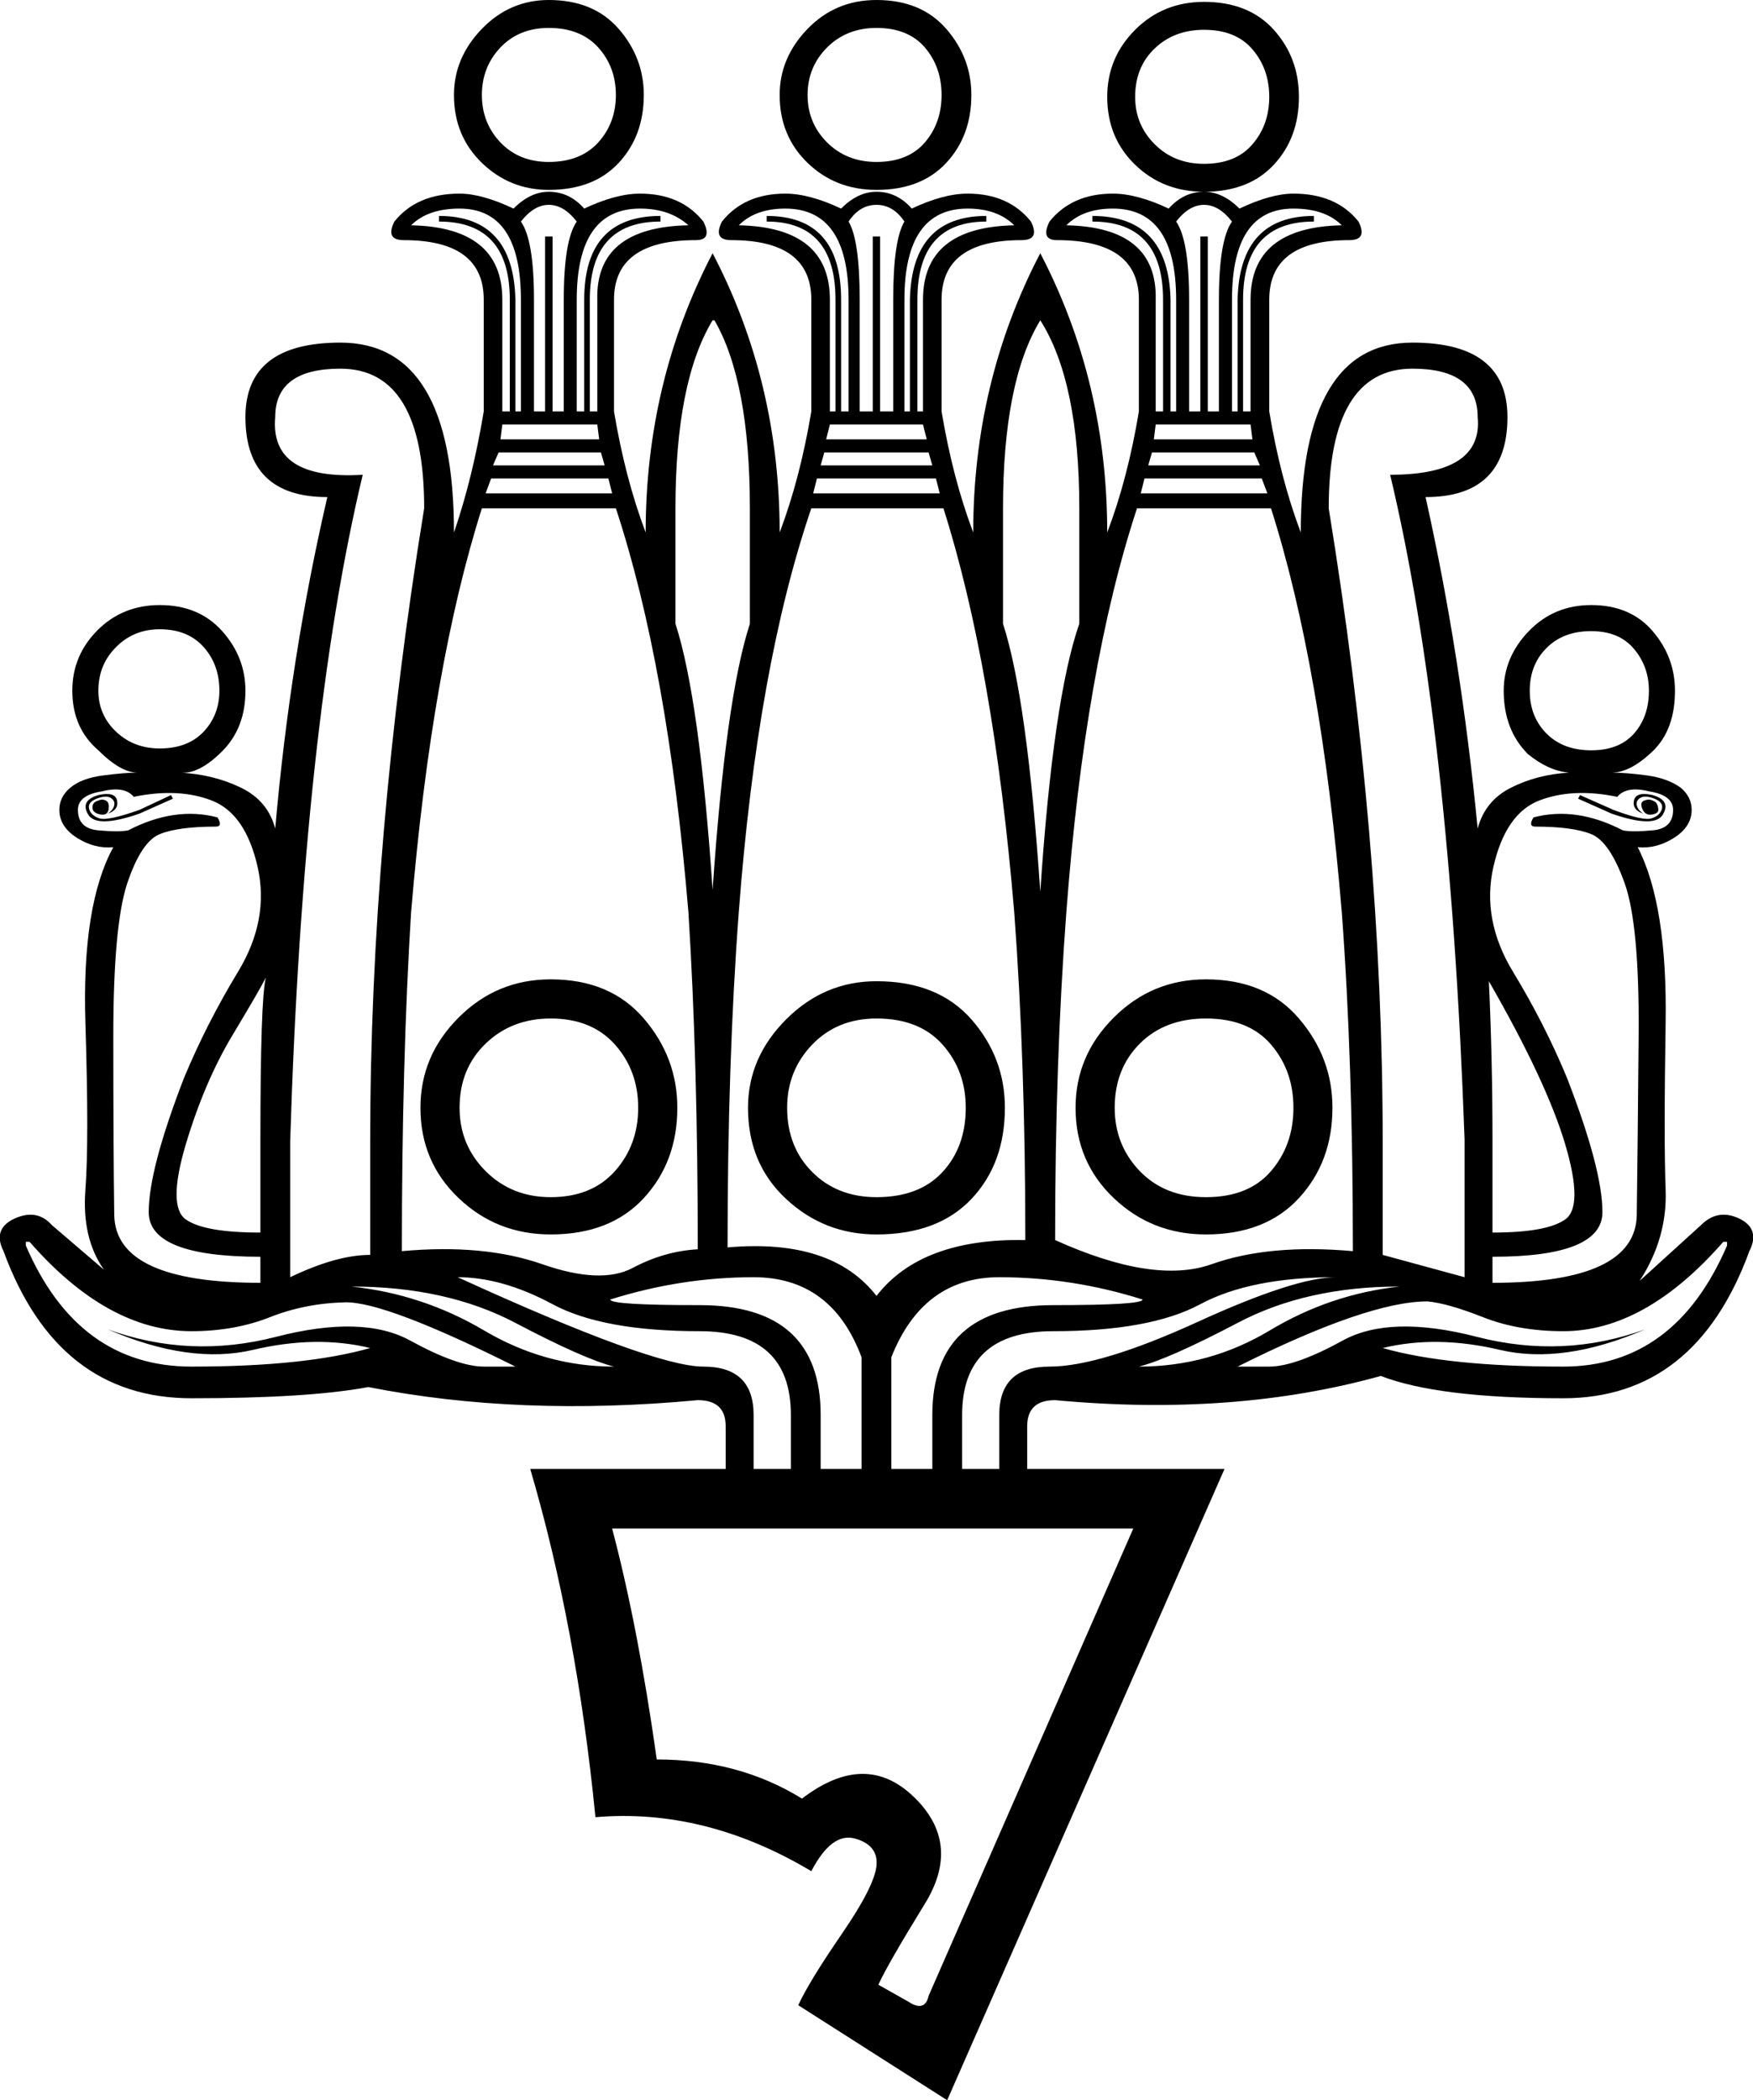<?xml version='1.0' encoding ='UTF-8' standalone='yes'?>
<svg width='15.006' height='17.973' xmlns:inkscape='http://www.inkscape.org/namespaces/inkscape'>
<path style='fill:#000000; stroke:none' d=' M 4.3 3.521  L 4.364 3.521  L 4.364 2.565  Q 4.364 1.896 3.758 1.896  L 3.758 1.848  Q 4.396 1.848 4.412 2.565  L 4.412 3.521  L 4.459 3.521  L 4.459 2.565  Q 4.459 1.785 3.934 1.785  Q 3.663 1.785 3.519 1.928  Q 4.3 1.944 4.3 2.565  L 4.3 3.521  Z  M 5.24 4.222  L 5.208 4.095  L 4.204 4.095  L 4.157 4.222  L 5.24 4.222  Z  M 5.176 3.983  L 5.144 3.872  L 4.268 3.872  L 4.22 3.983  L 5.176 3.983  Z  M 5.129 3.76  L 5.113 3.633  L 4.3 3.633  L 4.284 3.76  L 5.129 3.76  Z  M 5.113 2.565  Q 5.097 1.944 5.893 1.928  Q 5.734 1.785 5.479 1.785  Q 4.937 1.785 4.937 2.565  L 4.937 3.521  L 5.001 3.521  L 5.001 2.565  Q 5.001 1.848 5.654 1.848  L 5.654 1.896  Q 5.049 1.896 5.049 2.565  L 5.049 3.521  L 5.113 3.521  L 5.113 2.565  Z  M 4.73 2.024  L 4.73 3.521  L 4.826 3.521  L 4.826 2.565  Q 4.826 2.055 4.937 1.896  Q 4.826 1.753 4.698 1.753  Q 4.571 1.753 4.459 1.896  Q 4.571 2.055 4.571 2.565  L 4.571 3.521  L 4.666 3.521  L 4.666 2.024  L 4.73 2.024  Z  M 10.339 2.024  L 10.339 3.521  L 10.434 3.521  L 10.434 2.565  Q 10.434 2.055 10.546 1.896  Q 10.434 1.753 10.307 1.753  Q 10.179 1.753 10.068 1.896  Q 10.179 2.055 10.179 2.565  L 10.179 3.521  L 10.275 3.521  L 10.275 2.024  L 10.339 2.024  Z  M 9.893 3.521  L 9.956 3.521  L 9.956 2.565  Q 9.956 1.896 9.351 1.896  L 9.351 1.848  Q 10.004 1.848 10.02 2.565  L 10.02 3.521  L 10.068 3.521  L 10.068 2.565  Q 10.068 1.785 9.526 1.785  Q 9.271 1.785 9.128 1.928  Q 9.909 1.944 9.893 2.565  L 9.893 3.521  Z  M 10.721 3.76  L 10.705 3.633  L 9.893 3.633  L 9.877 3.76  L 10.721 3.76  Z  M 10.785 3.983  L 10.737 3.872  L 9.861 3.872  L 9.829 3.983  L 10.785 3.983  Z  M 10.849 4.222  L 10.801 4.095  L 9.797 4.095  L 9.765 4.222  L 10.849 4.222  Z  M 10.705 2.565  Q 10.705 1.944 11.486 1.928  Q 11.343 1.785 11.072 1.785  Q 10.546 1.785 10.546 2.565  L 10.546 3.521  L 10.594 3.521  L 10.594 2.565  Q 10.61 1.848 11.247 1.848  L 11.247 1.896  Q 10.641 1.896 10.641 2.565  L 10.641 3.521  L 10.705 3.521  L 10.705 2.565  Z  M 9.733 4.35  Q 9.287 5.704 9.128 7.807  Q 9.032 9.082 9.032 10.612  Q 9.877 10.994 10.371 10.819  Q 10.865 10.643 11.581 10.707  Q 11.581 9.082 11.486 7.807  Q 11.311 5.704 10.88 4.35  L 9.733 4.35  Z  M 12.649 3.569  Q 12.649 3.155 12.091 3.155  Q 11.374 3.155 11.374 4.35  Q 11.836 7.186 11.836 9.767  L 11.836 10.739  L 12.537 10.93  L 12.537 9.751  Q 12.41 6.198 11.9 4.063  Q 12.697 4.063 12.649 3.569  Z  M 7.534 2.024  L 7.534 3.521  L 7.646 3.521  L 7.646 2.565  Q 7.646 2.055 7.742 1.896  Q 7.646 1.753 7.503 1.753  Q 7.359 1.753 7.264 1.896  Q 7.359 2.055 7.359 2.565  L 7.359 3.521  L 7.471 3.521  L 7.471 2.024  L 7.534 2.024  Z  M 7.104 3.521  L 7.152 3.521  L 7.152 2.565  Q 7.152 1.896 6.563 1.896  L 6.563 1.848  Q 7.2 1.848 7.2 2.565  L 7.2 3.521  L 7.264 3.521  L 7.264 2.565  Q 7.264 1.785 6.722 1.785  Q 6.467 1.785 6.324 1.928  Q 7.104 1.944 7.104 2.565  L 7.104 3.521  Z  M 7.933 3.76  L 7.901 3.633  L 7.104 3.633  L 7.072 3.76  L 7.933 3.76  Z  M 7.981 3.983  L 7.949 3.872  L 7.056 3.872  L 7.025 3.983  L 7.981 3.983  Z  M 8.044 4.222  L 8.012 4.095  L 6.993 4.095  L 6.961 4.222  L 8.044 4.222  Z  M 7.901 2.565  Q 7.901 1.944 8.682 1.928  Q 8.538 1.785 8.283 1.785  Q 7.742 1.785 7.742 2.565  L 7.742 3.521  L 7.789 3.521  L 7.789 2.565  Q 7.805 1.848 8.443 1.848  L 8.443 1.896  Q 7.853 1.896 7.853 2.565  L 7.853 3.521  L 7.901 3.521  L 7.901 2.565  Z  M 6.116 2.741  L 6.1 2.741  Q 5.782 3.266 5.782 4.35  L 5.782 5.338  Q 5.989 5.975 6.1 7.616  Q 6.212 5.975 6.419 5.338  L 6.419 4.35  Q 6.419 3.266 6.116 2.741  Z  M 8.905 2.741  L 8.905 2.741  Q 8.586 3.266 8.586 4.35  L 8.586 5.338  Q 8.793 5.975 8.905 7.632  Q 9.016 5.975 9.239 5.338  L 9.239 4.35  Q 9.239 3.266 8.905 2.741  Z  M 3.918 10.93  Q 5.591 11.695 6.021 11.695  Q 6.451 11.695 6.451 12.109  L 6.451 12.571  L 6.77 12.571  L 6.77 12.109  Q 6.77 11.392 5.989 11.392  Q 5.16 11.392 4.73 11.161  Q 4.3 10.93 3.918 10.93  Z  M 0.221 10.627  L 0.221 10.659  Q 0.667 11.695 1.639 11.695  Q 2.611 11.695 3.169 11.536  Q 2.707 11.424 2.165 11.552  Q 1.623 11.679 0.922 11.376  Q 1.623 11.631 2.364 11.44  Q 3.105 11.249 3.511 11.472  Q 3.918 11.695 4.141 11.695  L 4.412 11.695  Q 3.296 11.137 2.954 11.145  Q 2.611 11.153 2.308 11.273  Q 2.006 11.392 1.639 11.392  Q 0.922 11.392 0.253 10.627  L 0.221 10.627  Z  M 7.025 12.571  L 7.375 12.571  L 7.375 11.615  Q 7.12 10.93 6.451 10.93  Q 5.83 10.93 5.224 11.121  Q 5.224 11.169 5.989 11.169  Q 7.025 11.169 7.025 12.109  L 7.025 12.571  Z  M 3.009 11.01  Q 3.615 11.074 4.141 11.384  Q 4.666 11.695 5.256 11.695  Q 5.001 11.631 4.412 11.321  Q 3.822 11.01 3.009 11.01  Z  M 11.98 11.01  Q 11.183 11.01 10.594 11.321  Q 10.004 11.631 9.749 11.695  Q 10.355 11.695 10.872 11.384  Q 11.39 11.074 11.98 11.01  Z  M 7.981 12.109  Q 7.981 11.169 9.016 11.169  Q 9.781 11.169 9.781 11.121  Q 9.176 10.93 8.554 10.93  Q 7.901 10.93 7.63 11.615  L 7.63 12.571  L 7.981 12.571  L 7.981 12.109  Z  M 14.752 10.627  Q 14.083 11.392 13.382 11.392  Q 13 11.392 12.697 11.273  Q 12.394 11.153 12.219 11.137  Q 11.709 11.137 10.594 11.695  L 10.865 11.695  Q 11.088 11.695 11.494 11.472  Q 11.9 11.249 12.641 11.44  Q 13.382 11.631 14.083 11.376  Q 13.382 11.679 12.84 11.552  Q 12.298 11.424 11.836 11.536  Q 12.394 11.695 13.382 11.695  Q 14.338 11.695 14.784 10.659  L 14.784 10.627  L 14.752 10.627  Z  M 11.438 10.93  Q 10.705 10.93 10.275 11.161  Q 9.845 11.392 9.016 11.392  Q 8.236 11.392 8.236 12.109  L 8.236 12.571  L 8.554 12.571  L 8.554 12.109  Q 8.554 11.695 8.984 11.695  Q 9.415 11.695 10.251 11.313  Q 11.088 10.93 11.438 10.93  Z  M 0.842 6.851  Q 0.874 6.835 0.906 6.851  Q 0.938 6.867 0.93 6.923  Q 0.922 6.979 0.866 6.971  Q 0.811 6.963 0.795 6.931  Q 0.779 6.867 0.842 6.851  Z  M 1.48 6.835  L 1.193 6.963  Q 0.827 7.09 0.755 6.971  Q 0.683 6.851 0.842 6.804  Q 0.986 6.772 1.002 6.851  Q 1.018 6.931 0.922 6.963  Q 0.97 6.931 0.978 6.891  Q 0.986 6.851 0.946 6.827  Q 0.906 6.804 0.827 6.835  Q 0.747 6.867 0.763 6.923  Q 0.779 6.979 0.85 7.003  Q 0.922 7.027 1.193 6.931  L 1.464 6.804  L 1.48 6.835  Z  M 1.145 6.819  Q 1.066 6.724 0.874 6.772  Q 0.667 6.804 0.667 6.931  Q 0.667 7.09 0.842 7.106  Q 1.018 7.122 1.097 7.106  Q 1.496 6.899 1.862 6.995  Q 1.91 7.074 1.846 7.074  Q 1.528 7.074 1.368 7.138  Q 1.209 7.202 1.089 7.56  Q 0.97 7.919 0.97 8.867  Q 0.97 9.815 0.978 10.396  Q 0.986 10.978 2.229 10.978  L 2.229 10.755  Q 1.273 10.755 1.273 10.373  Q 1.273 10.006 1.575 9.225  Q 1.767 8.763 2.037 8.317  Q 2.308 7.871 2.205 7.417  Q 2.101 6.963 1.814 6.851  Q 1.528 6.74 1.145 6.819  Z  M 13.844 6.819  Q 13.462 6.74 13.175 6.851  Q 12.888 6.963 12.784 7.417  Q 12.681 7.871 12.952 8.317  Q 13.223 8.763 13.414 9.225  Q 13.717 10.006 13.717 10.373  Q 13.717 10.755 12.776 10.755  L 12.776 10.978  Q 14.003 10.978 14.011 10.396  Q 14.019 9.815 14.027 8.867  Q 14.035 7.919 13.908 7.56  Q 13.78 7.202 13.621 7.138  Q 13.462 7.074 13.143 7.074  Q 13.079 7.074 13.127 6.995  Q 13.493 6.899 13.892 7.106  Q 13.971 7.122 14.147 7.106  Q 14.322 7.09 14.322 6.931  Q 14.322 6.804 14.115 6.772  Q 13.924 6.724 13.844 6.819  Z  M 13.525 6.804  L 13.812 6.931  Q 14.067 7.027 14.139 7.003  Q 14.21 6.979 14.226 6.923  Q 14.242 6.867 14.163 6.835  Q 14.083 6.804 14.043 6.827  Q 14.003 6.851 14.011 6.891  Q 14.019 6.931 14.067 6.963  Q 13.971 6.931 13.987 6.851  Q 14.003 6.772 14.147 6.804  Q 14.306 6.851 14.234 6.971  Q 14.163 7.09 13.796 6.963  L 13.509 6.835  L 13.525 6.804  Z  M 14.147 6.851  Q 14.195 6.867 14.195 6.931  Q 14.195 6.963 14.139 6.971  Q 14.083 6.979 14.059 6.923  Q 14.035 6.867 14.075 6.851  Q 14.115 6.835 14.147 6.851  Z  M 3.599 9.48  Q 3.599 9.034 3.926 8.708  Q 4.252 8.381 4.714 8.381  Q 5.224 8.381 5.511 8.716  Q 5.798 9.05 5.798 9.48  Q 5.798 9.942 5.511 10.253  Q 5.224 10.564 4.714 10.564  Q 4.252 10.564 3.926 10.253  Q 3.599 9.942 3.599 9.48  Z  M 3.934 9.48  Q 3.934 9.799 4.157 10.022  Q 4.38 10.245 4.714 10.245  Q 5.065 10.245 5.264 10.022  Q 5.463 9.799 5.463 9.48  Q 5.463 9.162 5.264 8.939  Q 5.065 8.716 4.714 8.716  Q 4.38 8.716 4.157 8.931  Q 3.934 9.146 3.934 9.48  Z  M 6.403 9.48  Q 6.403 9.05 6.73 8.723  Q 7.056 8.397 7.503 8.397  Q 8.028 8.397 8.315 8.723  Q 8.602 9.05 8.602 9.48  Q 8.602 9.958 8.315 10.261  Q 8.028 10.564 7.503 10.564  Q 7.056 10.564 6.73 10.261  Q 6.403 9.958 6.403 9.48  Z  M 6.738 9.48  Q 6.738 9.815 6.953 10.03  Q 7.168 10.245 7.503 10.245  Q 7.869 10.245 8.068 10.03  Q 8.267 9.815 8.267 9.48  Q 8.267 9.162 8.068 8.939  Q 7.869 8.716 7.503 8.716  Q 7.168 8.716 6.953 8.939  Q 6.738 9.162 6.738 9.48  Z  M 9.207 9.48  Q 9.207 9.034 9.534 8.708  Q 9.861 8.381 10.323 8.381  Q 10.833 8.381 11.119 8.716  Q 11.406 9.05 11.406 9.48  Q 11.406 9.942 11.119 10.253  Q 10.833 10.564 10.323 10.564  Q 9.861 10.564 9.534 10.253  Q 9.207 9.942 9.207 9.48  Z  M 9.542 9.48  Q 9.542 9.799 9.757 10.022  Q 9.972 10.245 10.323 10.245  Q 10.689 10.245 10.88 10.022  Q 11.072 9.799 11.072 9.48  Q 11.072 9.162 10.88 8.939  Q 10.689 8.716 10.323 8.716  Q 9.972 8.716 9.757 8.931  Q 9.542 9.146 9.542 9.48  Z  M 3.886 0.813  Q 3.886 0.494 4.125 0.247  Q 4.364 0 4.698 0  Q 5.081 0 5.296 0.247  Q 5.511 0.494 5.511 0.813  Q 5.511 1.163 5.296 1.394  Q 5.081 1.625 4.698 1.625  Q 4.364 1.625 4.125 1.394  Q 3.886 1.163 3.886 0.813  Z  M 4.125 0.813  Q 4.125 1.052 4.284 1.219  Q 4.443 1.386 4.698 1.386  Q 4.969 1.386 5.121 1.219  Q 5.272 1.052 5.272 0.813  Q 5.272 0.574 5.121 0.406  Q 4.969 0.239 4.698 0.239  Q 4.443 0.239 4.284 0.406  Q 4.125 0.574 4.125 0.813  Z  M 6.674 0.813  Q 6.674 0.494 6.913 0.247  Q 7.152 0 7.503 0  Q 7.885 0 8.1 0.247  Q 8.315 0.494 8.315 0.813  Q 8.315 1.163 8.1 1.394  Q 7.885 1.625 7.503 1.625  Q 7.152 1.625 6.913 1.394  Q 6.674 1.163 6.674 0.813  Z  M 6.913 0.813  Q 6.913 1.052 7.08 1.219  Q 7.248 1.386 7.503 1.386  Q 7.773 1.386 7.917 1.219  Q 8.06 1.052 8.06 0.813  Q 8.06 0.574 7.917 0.406  Q 7.773 0.239 7.503 0.239  Q 7.248 0.239 7.08 0.406  Q 6.913 0.574 6.913 0.813  Z  M 9.478 0.829  Q 9.478 0.494 9.717 0.255  Q 9.956 0.016 10.307 0.016  Q 10.689 0.016 10.904 0.255  Q 11.119 0.494 11.119 0.829  Q 11.119 1.179 10.904 1.41  Q 10.689 1.641 10.307 1.641  Q 9.956 1.641 9.717 1.41  Q 9.478 1.179 9.478 0.829  Z  M 9.717 0.829  Q 9.717 1.068 9.885 1.235  Q 10.052 1.402 10.307 1.402  Q 10.578 1.402 10.721 1.235  Q 10.865 1.068 10.865 0.829  Q 10.865 0.59 10.721 0.422  Q 10.578 0.255 10.307 0.255  Q 10.052 0.255 9.885 0.414  Q 9.717 0.574 9.717 0.829  Z  M 0.842 5.911  Q 0.842 6.118 0.994 6.262  Q 1.145 6.405 1.368 6.405  Q 1.607 6.405 1.743 6.262  Q 1.878 6.118 1.878 5.911  Q 1.878 5.688 1.743 5.537  Q 1.607 5.385 1.368 5.385  Q 1.145 5.385 0.994 5.537  Q 0.842 5.688 0.842 5.911  Z  M 13.095 5.911  Q 13.095 6.134 13.239 6.278  Q 13.382 6.421 13.621 6.421  Q 13.86 6.421 13.987 6.278  Q 14.115 6.134 14.115 5.911  Q 14.115 5.704 13.987 5.553  Q 13.86 5.401 13.621 5.401  Q 13.382 5.401 13.239 5.545  Q 13.095 5.688 13.095 5.911  Z  M 7.503 11.09  Q 7.885 10.596 8.777 10.612  Q 8.777 9.082 8.682 7.807  Q 8.506 5.704 8.076 4.35  L 6.945 4.35  Q 6.483 5.704 6.324 7.807  Q 6.228 9.082 6.228 10.675  Q 7.12 10.596 7.503 11.09  Z  M 12.745 8.397  Q 12.776 9.066 12.776 9.751  L 12.776 10.548  Q 13.239 10.548 13.398 10.436  Q 13.557 10.325 13.398 9.791  Q 13.239 9.257 12.745 8.397  Z  M 2.276 8.365  Q 2.229 8.461 1.99 8.859  Q 1.751 9.257 1.591 9.791  Q 1.432 10.325 1.591 10.436  Q 1.751 10.548 2.229 10.548  L 2.229 9.767  Q 2.229 8.54 2.276 8.365  Z  M 2.484 10.93  Q 2.882 10.739 3.169 10.739  L 3.169 9.767  Q 3.169 7.186 3.631 4.35  Q 3.631 3.155 2.914 3.155  Q 2.356 3.155 2.356 3.569  Q 2.308 4.111 3.105 4.063  Q 2.595 6.198 2.484 9.767  L 2.484 10.93  Z  M 3.44 10.707  Q 4.141 10.643 4.643 10.819  Q 5.144 10.994 5.415 10.851  Q 5.686 10.707 5.973 10.691  Q 5.973 9.082 5.893 7.807  Q 5.718 5.704 5.272 4.35  L 4.125 4.35  Q 3.695 5.704 3.519 7.807  Q 3.44 9.082 3.44 10.707  Z  M 11.82 11.775  Q 10.562 12.125 9.032 11.982  Q 8.793 11.982 8.793 12.205  L 8.793 12.571  L 10.482 12.571  L 8.108 17.973  L 6.833 17.16  Q 6.929 16.953 7.208 16.547  Q 7.487 16.14 7.503 15.965  Q 7.519 15.79 7.319 15.734  Q 7.12 15.678 6.945 16.013  Q 6.037 15.471 5.097 15.551  Q 4.937 13.926 4.539 12.571  L 6.212 12.571  L 6.212 12.205  Q 6.212 11.982 5.973 11.982  Q 4.443 12.125 3.153 11.87  Q 2.643 11.966 1.639 11.966  Q 0.492 11.966 0.03 10.707  Q -0.066 10.516 0.125 10.428  Q 0.317 10.341 0.444 10.484  L 0.89 10.866  Q 0.699 10.596 0.731 10.181  Q 0.763 9.767 0.731 8.755  Q 0.699 7.744 0.97 7.25  Q 0.811 7.266 0.659 7.17  Q 0.508 7.074 0.508 6.931  Q 0.508 6.819 0.603 6.74  Q 0.699 6.66 0.882 6.636  Q 1.066 6.612 1.177 6.612  Q 1.034 6.612 0.842 6.421  Q 0.619 6.23 0.619 5.911  Q 0.619 5.609 0.835 5.393  Q 1.05 5.178 1.368 5.178  Q 1.703 5.178 1.902 5.401  Q 2.101 5.624 2.101 5.911  Q 2.101 6.23 1.902 6.429  Q 1.703 6.628 1.544 6.612  Q 1.83 6.628 2.061 6.74  Q 2.292 6.851 2.356 7.09  Q 2.484 5.624 2.802 4.254  Q 2.101 4.254 2.101 3.569  Q 2.101 2.932 2.914 2.932  Q 3.886 2.932 3.886 4.557  Q 4.045 4.095 4.141 3.521  L 4.141 2.565  Q 4.141 2.055 3.456 2.055  Q 3.296 2.055 3.376 1.896  Q 3.567 1.657 3.934 1.657  Q 4.125 1.657 4.396 1.785  Q 4.539 1.641 4.698 1.641  Q 4.874 1.641 5.001 1.785  Q 5.272 1.657 5.479 1.657  Q 5.83 1.657 6.021 1.896  Q 6.1 2.055 5.957 2.055  Q 5.256 2.055 5.256 2.565  L 5.256 3.521  Q 5.352 4.095 5.527 4.557  Q 5.527 3.266 6.1 2.167  Q 6.674 3.266 6.674 4.557  Q 6.849 4.095 6.945 3.521  L 6.945 2.565  Q 6.945 2.055 6.26 2.055  Q 6.1 2.055 6.18 1.896  Q 6.371 1.657 6.722 1.657  Q 6.929 1.657 7.2 1.785  Q 7.343 1.641 7.503 1.641  Q 7.678 1.641 7.805 1.785  Q 8.076 1.657 8.283 1.657  Q 8.634 1.657 8.825 1.896  Q 8.905 2.055 8.745 2.055  Q 8.06 2.055 8.06 2.565  L 8.06 3.521  Q 8.156 4.095 8.331 4.557  Q 8.331 3.266 8.905 2.167  Q 9.478 3.266 9.478 4.557  Q 9.654 4.095 9.749 3.521  L 9.749 2.565  Q 9.749 2.055 9.048 2.055  Q 8.905 2.055 8.984 1.896  Q 9.176 1.657 9.526 1.657  Q 9.733 1.657 10.004 1.785  Q 10.132 1.641 10.307 1.641  Q 10.466 1.641 10.61 1.785  Q 10.88 1.657 11.072 1.657  Q 11.438 1.657 11.629 1.896  Q 11.709 2.055 11.55 2.055  Q 10.865 2.055 10.865 2.565  L 10.865 3.521  Q 10.96 4.095 11.135 4.557  Q 11.135 2.932 12.091 2.932  Q 12.904 2.932 12.904 3.569  Q 12.904 4.254 12.203 4.254  Q 12.506 5.609 12.649 7.09  Q 12.713 6.851 12.936 6.74  Q 13.159 6.628 13.43 6.612  Q 13.254 6.596 13.079 6.453  Q 12.872 6.246 12.872 5.911  Q 12.872 5.624 13.087 5.401  Q 13.302 5.178 13.621 5.178  Q 13.956 5.178 14.147 5.401  Q 14.338 5.624 14.338 5.911  Q 14.338 6.246 14.147 6.429  Q 13.956 6.612 13.796 6.612  Q 13.924 6.612 14.099 6.636  Q 14.274 6.66 14.386 6.74  Q 14.481 6.819 14.481 6.931  Q 14.481 7.074 14.33 7.17  Q 14.179 7.266 14.019 7.25  Q 14.274 7.744 14.258 8.755  Q 14.242 9.767 14.258 10.181  Q 14.274 10.596 14.035 10.962  L 14.561 10.484  Q 14.704 10.341 14.888 10.428  Q 15.071 10.516 14.975 10.707  Q 14.513 11.966 13.382 11.966  Q 12.314 11.966 11.82 11.775  Z  M 9.701 13.081  L 5.24 13.081  Q 5.463 13.926 5.622 15.057  Q 6.324 15.057 6.865 15.392  Q 7.407 14.977 7.821 15.376  Q 8.236 15.774 7.917 16.292  Q 7.598 16.81 7.519 16.985  L 7.773 17.128  Q 7.917 17.224 7.949 17.08  L 9.701 13.081  Z '/></svg>
